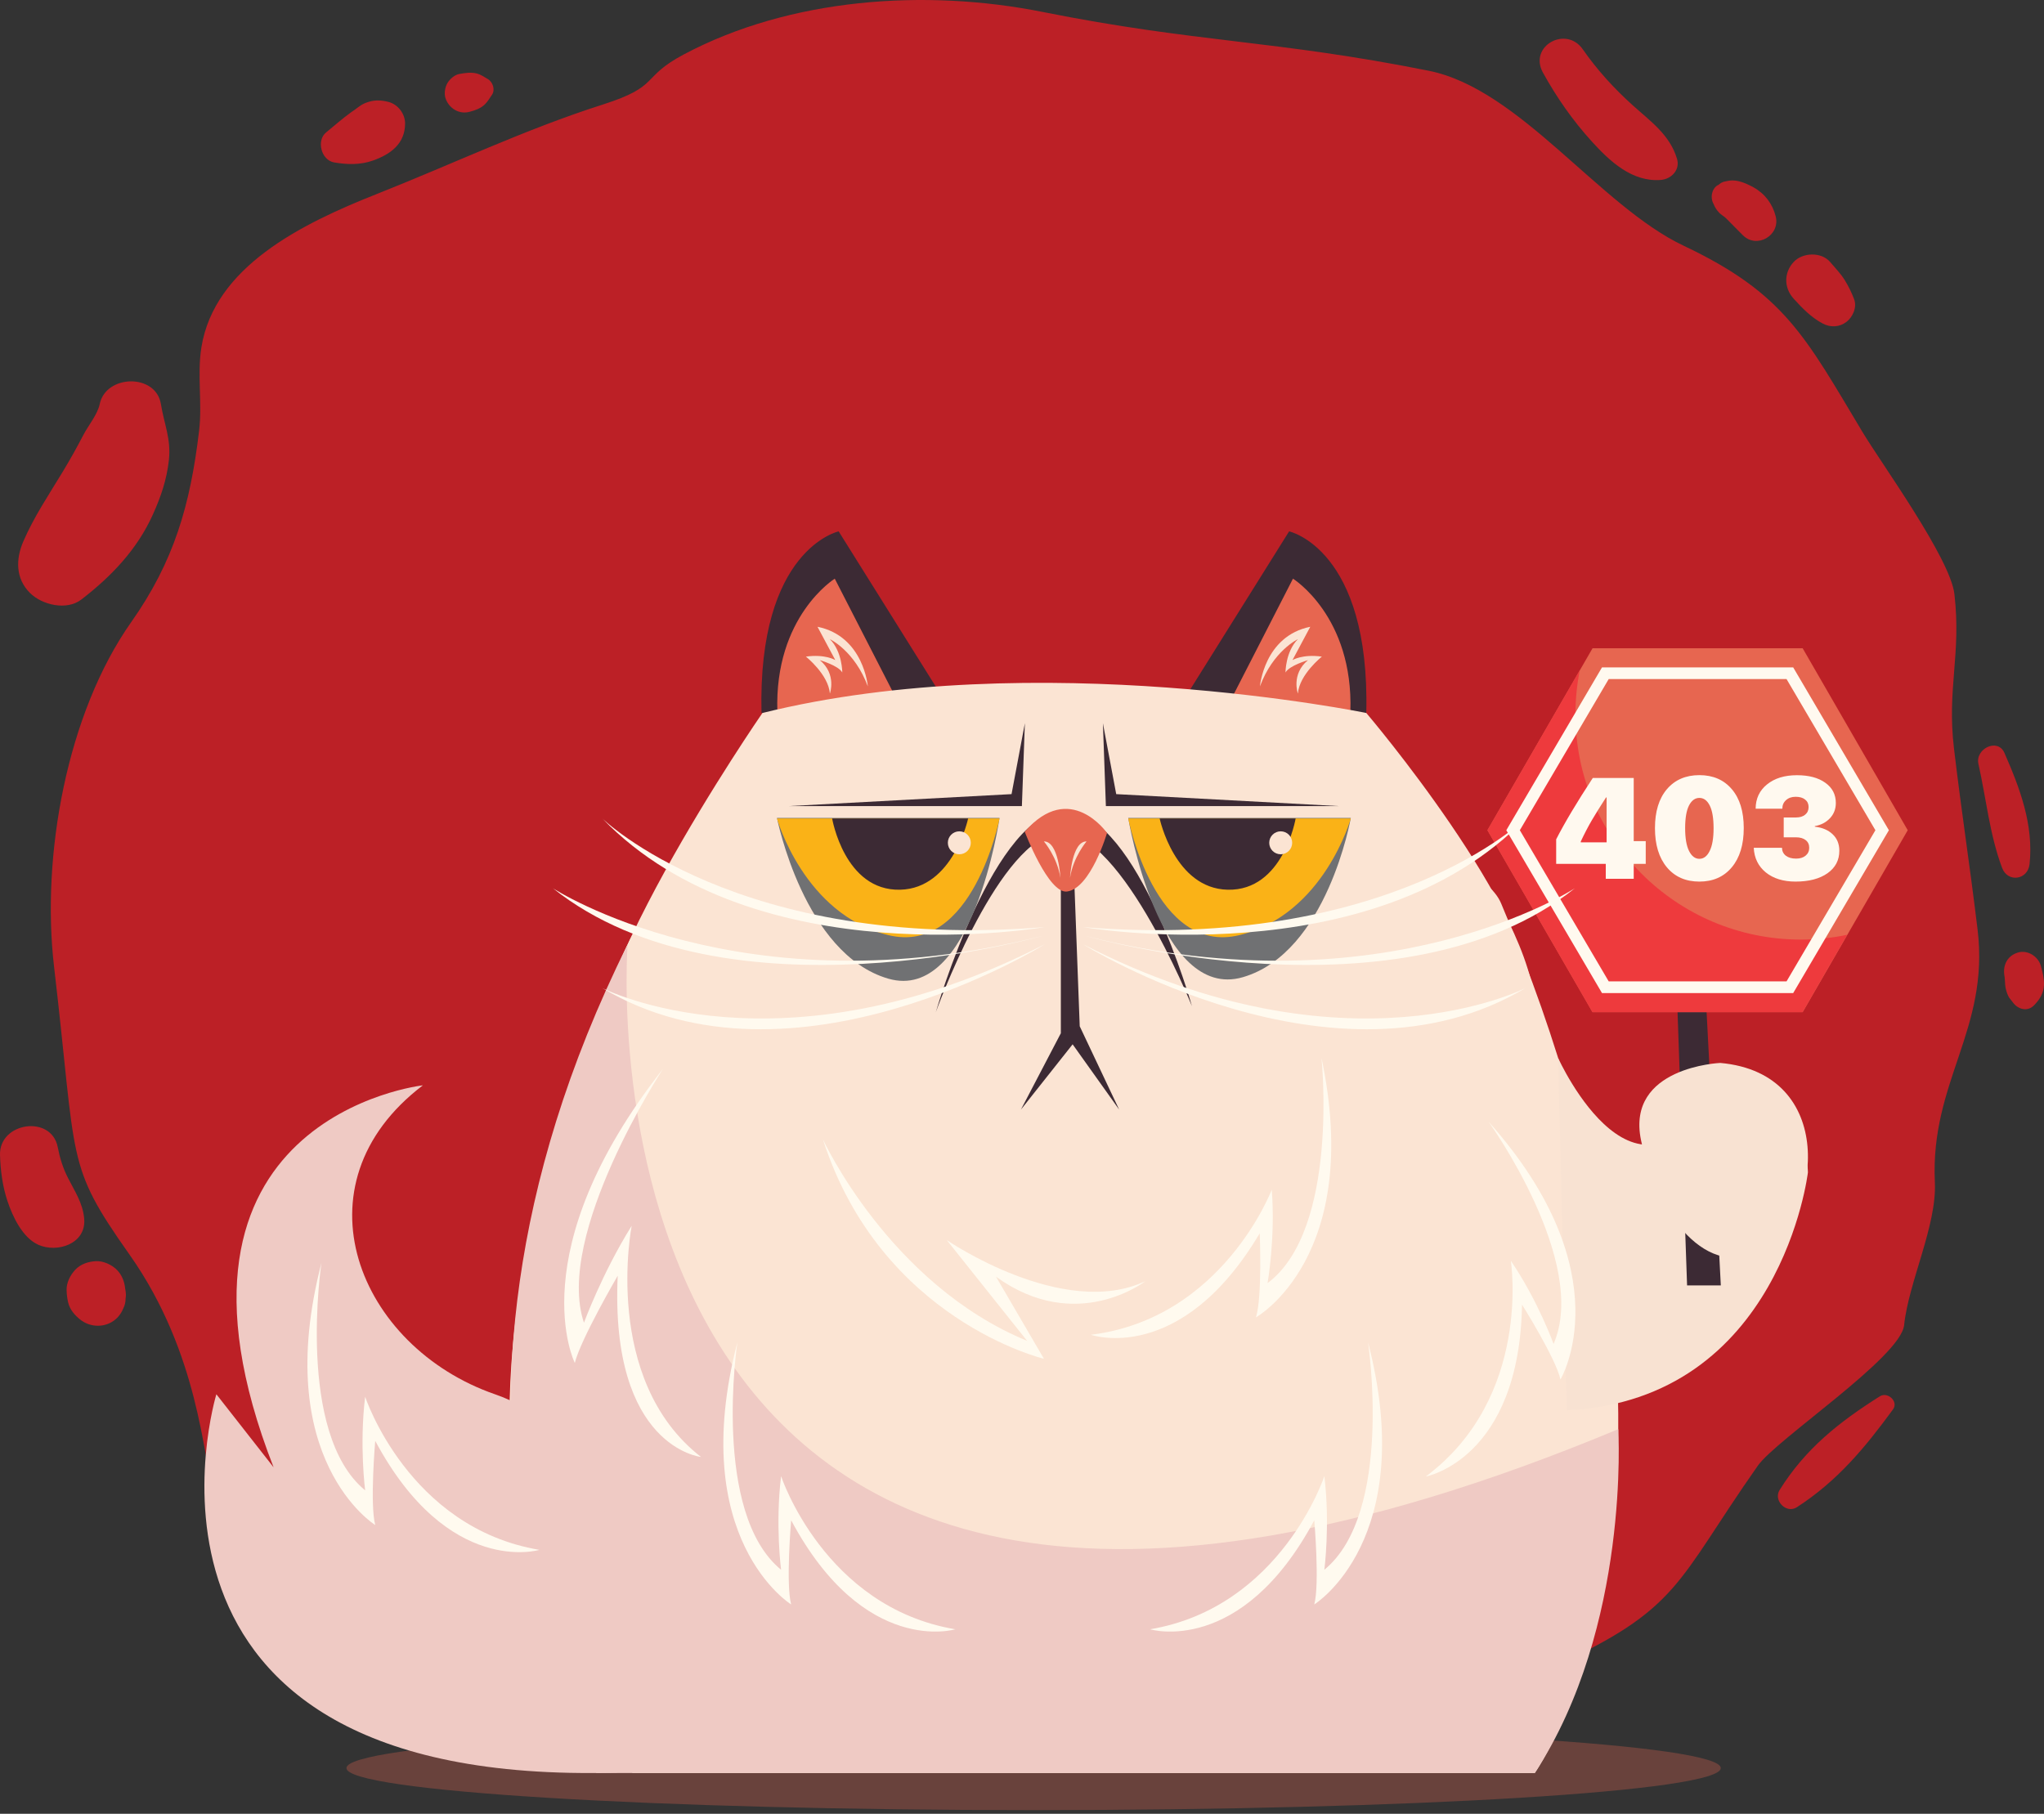 <svg width="400" height="355" viewBox="0 0 400 355" fill="none" xmlns="http://www.w3.org/2000/svg">
<rect x="0" y="0" width="400" height="355" fill="#333333" stroke="none"/>
<path d="M133.819 10.652C154.562 -0.367 181.015 -2.264 204.045 2.34C234.301 8.384 249.325 7.802 279.59 13.846C297.426 17.411 313.059 40.327 329.502 48.106C349.254 57.457 353.296 65.903 364.534 84.644C368.147 90.659 381.655 109.285 382.465 116.253C383.847 128.093 380.978 134.708 382.389 146.548C384.009 160.074 385.363 168.406 387.002 181.932C389.376 201.521 377.699 211.712 378.642 231.425C379.043 239.852 373.495 250.966 372.627 259.355C371.979 265.637 347.633 281.699 344.001 286.866C327.92 309.753 328.883 314.958 303.393 326.454C292.545 331.344 288.799 341.306 277.045 343.184C266.817 344.823 256.369 344.07 246.055 343.136C225.617 341.277 213.101 347.483 192.845 344.156C175.658 341.334 153.514 343.241 136.126 344.147C128.005 344.566 114.306 341.611 106.356 339.933C99.331 338.446 80.314 330.363 74.146 326.674C60.905 318.762 47.379 304.768 41.593 290.479C39.686 285.77 39.133 265.094 25.359 245.571C12.747 227.698 15.111 227.917 10.583 189.234C8.038 167.5 13.081 139.627 25.683 121.754C34.081 109.848 37.246 98.78 38.962 84.31C39.61 78.905 38.552 73.376 39.41 68C41.936 52.252 58.904 43.835 73.736 37.972C88.483 32.139 102.858 25.275 117.967 20.461C129.349 16.829 125.259 15.199 133.819 10.652ZM31.488 79.086C30.506 73.033 20.707 73.29 19.515 79.086C19.105 81.088 17.285 83.271 16.312 85.139C15.045 87.58 13.701 89.972 12.28 92.327C9.563 96.826 6.647 101.135 4.559 105.977C3.072 109.428 3.024 113.212 5.855 116.044C8.229 118.417 13.052 119.552 15.922 117.34C21.775 112.831 26.846 107.541 29.915 100.706C31.507 97.169 32.613 93.928 33.051 90.058C33.509 85.911 32.127 83.042 31.488 79.086ZM79.275 24.189C79.255 28.154 76.415 30.213 72.974 31.424C70.486 32.301 67.931 32.224 65.376 31.786C62.879 31.357 61.859 27.515 63.822 25.914C65.634 24.436 66.997 23.216 68.694 21.987C68.837 21.882 69.475 21.443 69.351 21.538C70.333 20.814 70.829 20.347 72.078 19.956C73.441 19.527 74.689 19.603 76.053 19.956C77.911 20.452 79.284 22.292 79.275 24.189ZM96.261 18.574C95.852 19.155 95.461 19.842 94.965 20.347C94.126 21.214 93.02 21.577 91.896 21.882C89.817 22.444 87.825 21.186 87.177 19.203C86.882 18.278 87.082 17.068 87.568 16.248C88.006 15.495 88.96 14.646 89.856 14.485C91.066 14.275 92.172 14.084 93.392 14.408C94.107 14.599 94.793 15.085 95.442 15.457C96.443 16.029 96.967 17.573 96.261 18.574ZM7.514 243.636C4.416 242.254 2.481 238.145 1.461 235.076C0.498 232.197 0.088 229.08 0.002 226.049C-0.179 219.624 10.069 218.127 11.298 224.523C11.708 226.659 12.318 228.613 13.3 230.538C14.654 233.217 16.189 235.429 16.474 238.498C16.922 243.464 11.184 245.276 7.514 243.636ZM24.577 254.16C24.577 254.856 24.425 255.514 24.11 256.124C23.643 257.239 22.928 258.125 21.86 258.755C19.944 259.87 17.514 259.67 15.769 258.326C14.663 257.468 13.672 256.343 13.338 254.932C13.157 254.169 13.062 253.378 13.033 252.597C12.976 251.062 13.71 249.632 14.72 248.526C15.76 247.401 17.304 246.906 18.791 246.839C20.221 246.772 21.86 247.525 22.861 248.526C23.843 249.508 24.358 250.814 24.491 252.177C24.568 252.587 24.634 252.997 24.644 253.397C24.644 253.636 24.615 253.903 24.577 254.16ZM397.174 169.13C396.84 172.228 392.903 172.819 391.797 169.855C389.347 163.315 388.69 156.299 387.164 149.503C386.507 146.567 390.93 144.355 392.255 147.358C395.296 154.298 397.993 161.447 397.174 169.13ZM393.189 195.259C393.199 195.268 393.199 195.287 393.208 195.297C393.189 195.268 393.179 195.259 393.189 195.259ZM399.995 192.809C399.928 194.41 399.137 195.659 398.041 196.774C396.764 198.071 394.933 197.556 393.952 196.25C394.323 196.746 393.208 195.249 393.179 195.259C392.884 194.772 392.693 194.191 392.55 193.648C392.388 193.018 392.379 192.389 392.341 191.76C392.331 191.579 392.312 191.398 392.293 191.217C392.283 191.16 392.274 191.093 392.255 190.998C391.912 188.948 392.77 187.118 394.838 186.451C396.745 185.831 398.861 187.175 399.385 189.034C399.728 190.235 400.043 191.56 399.995 192.809ZM370.454 275.846C364.925 283.406 359.558 289.869 351.637 294.997C349.568 296.341 346.985 293.682 348.262 291.623C353.315 283.539 359.902 278.315 367.89 273.282C369.405 272.338 371.579 274.312 370.454 275.846ZM325.013 35.218C319.379 35.656 315.032 31.567 311.505 27.687C307.787 23.598 304.604 19.041 301.944 14.208C299.094 9.041 306.462 4.933 309.742 9.652C312.563 13.703 315.852 17.306 319.522 20.614C323.011 23.76 326.748 26.352 328.177 31.061C328.845 33.244 327.072 35.056 325.013 35.218ZM341.094 46.066C340.064 45.055 339.083 44.016 338.053 42.996C338.034 42.977 337.643 42.615 337.567 42.529C337.186 42.234 336.776 41.976 336.433 41.633C335.946 41.128 335.575 40.546 335.336 39.917C335.336 39.908 335.327 39.908 335.327 39.898C334.631 38.688 334.974 36.81 336.309 36.152C335.813 36.562 335.946 36.466 336.699 35.866C337.033 35.656 337.395 35.532 337.786 35.475C338.606 35.265 339.397 35.265 340.217 35.456C341.227 35.685 342.238 36.161 343.153 36.667C345.374 37.896 346.871 39.889 347.49 42.329C348.444 46.047 343.849 48.763 341.094 46.066ZM361.35 62.995C359.978 64.053 358.205 64.13 356.689 63.319C354.458 62.137 352.676 60.298 350.998 58.448C349.101 56.342 349.063 53.396 350.998 51.289C352.743 49.383 356.441 49.259 358.157 51.289C359.11 52.414 360.197 53.53 360.979 54.778C361.732 55.989 362.351 57.257 362.847 58.582C363.438 60.145 362.58 62.042 361.35 62.995Z" fill="#BC2026"/>
<g clip-path="url(#clip0)">
<path opacity="0.3" d="M202.277 354.283C276.547 354.283 336.755 350.598 336.755 346.052C336.755 341.506 276.547 337.82 202.277 337.82C128.006 337.82 67.798 341.506 67.798 346.052C67.798 350.598 128.006 354.283 202.277 354.283Z" fill="#E76650"/>
<path d="M184.442 136.488L164.121 104C164.121 104 148.242 107.43 149.022 139.549L184.442 136.488Z" fill="#3C2A34"/>
<path d="M176.194 138.289L163.358 113.26C163.358 113.26 151.5 120.617 152.126 139.283L176.194 138.289Z" fill="#E76650"/>
<path d="M169.832 134.344C169.832 134.344 169.026 124.501 159.98 122.675L163.461 129.191C163.461 129.191 161.497 127.982 157.708 128.514C157.708 128.514 162.098 131.986 162.406 135.742C162.406 135.742 163.77 131.952 160.434 129.208C160.434 129.208 164.07 130.254 164.833 131.618C164.833 131.618 164.833 127.528 162.406 125.101C162.406 125.101 167.251 127.373 169.832 134.344Z" fill="#FBE4D3"/>
<path d="M231.952 136.488L252.273 104C252.273 104 268.153 107.43 267.373 139.549L231.952 136.488Z" fill="#3C2A34"/>
<path d="M240.201 138.289L253.028 113.26C253.028 113.26 264.886 120.617 264.26 139.283L240.201 138.289Z" fill="#E76650"/>
<path d="M246.563 134.344C246.563 134.344 247.369 124.501 256.415 122.675L252.933 129.191C252.933 129.191 254.897 127.982 258.687 128.514C258.687 128.514 254.297 131.986 253.988 135.742C253.988 135.742 252.625 131.952 255.96 129.208C255.96 129.208 252.325 130.254 251.562 131.618C251.562 131.618 251.562 127.528 253.988 125.101C253.988 125.101 249.144 127.373 246.563 134.344Z" fill="#FBE4D3"/>
<path d="M149.202 139.549C149.202 139.549 109.057 197.657 116.705 213.433C124.354 229.21 207.919 307.236 207.919 307.236C207.919 307.236 300.349 216.846 300.349 197.545C300.349 178.245 267.381 139.549 267.381 139.549C267.381 139.549 202.774 126.267 149.202 139.549Z" fill="#FBE4D3"/>
<path d="M123.796 347.021C123.796 347.021 70.233 301.011 122.827 184.83C141.442 143.707 284.255 154.314 293.764 176.821C341.18 289.007 300.349 347.021 300.349 347.021H123.796Z" fill="#FBE4D3"/>
<path d="M122.819 184.855C122.819 184.855 108.706 366.467 316.683 279.721C316.683 279.721 319.084 318.365 300.349 347.021H116.705C116.705 347.021 75.086 280.913 122.819 184.855Z" fill="#EFCAC4"/>
<path d="M207.601 165.212V202.227L199.79 217.172L209.908 204.396L219.014 217.172L211.297 200.864L209.908 163.9L207.601 165.212Z" fill="#3C2A34"/>
<path d="M267.724 262.735C267.724 262.735 272.749 296.124 259.167 307.236C259.167 307.236 260.324 298.37 259.167 288.921C259.167 288.921 250.713 314.567 225.067 318.888C225.067 318.888 242.884 324.29 257.195 297.556C257.195 297.556 258.275 309.971 257.195 314.027C257.195 314.035 277.713 301.345 267.724 262.735Z" fill="#FFFAEF"/>
<path d="M258.61 207.063C258.61 207.063 262.125 240.64 248.055 251.134C248.055 251.134 249.615 242.329 248.878 232.846C248.878 232.846 239.283 258.088 213.466 261.244C213.466 261.244 231.026 267.443 246.52 241.386C246.52 241.386 247.043 253.844 245.783 257.84C245.783 257.831 266.849 246.076 258.61 207.063Z" fill="#FFFAEF"/>
<path d="M144.297 262.735C144.297 262.735 139.273 296.124 152.855 307.236C152.855 307.236 151.697 298.37 152.855 288.921C152.855 288.921 161.309 314.567 186.954 318.888C186.954 318.888 169.137 324.29 154.827 297.556C154.827 297.556 153.746 309.971 154.827 314.027C154.827 314.035 134.308 301.345 144.297 262.735Z" fill="#FFFAEF"/>
<path d="M129.73 209.223C129.73 209.223 108.466 241.711 114.279 258.886C114.279 258.886 117.812 249.222 123.616 239.919C123.616 239.919 117.691 270.006 137.181 285.157C137.181 285.157 119.355 283.331 120.881 249.694C120.881 249.694 113.636 262.11 112.487 266.757C112.487 266.748 101.598 245.064 129.73 209.223Z" fill="#FFFAEF"/>
<path d="M161.034 222.985C161.034 222.985 174.042 251.332 200.999 262.435L185.282 242.715C185.282 242.715 208.064 258.345 224.15 250.749C224.15 250.749 210.662 261.269 194.911 249.874L204.292 265.942C204.274 265.942 172.412 258.354 161.034 222.985Z" fill="#FFFAEF"/>
<path d="M120.744 346.943C120.744 346.943 132.242 285.123 96.882 272.896C70.13 263.644 57.149 231.868 82.76 212.422C82.76 212.422 26.761 218.647 53.539 287.181L42.341 272.887C42.341 272.887 18.847 349.85 120.744 346.943Z" fill="#EFCAC4"/>
<path d="M62.902 247.19C62.902 247.19 57.877 280.578 71.459 291.691C71.459 291.691 70.302 282.825 71.459 273.376C71.459 273.376 79.913 299.022 105.559 303.343C105.559 303.343 87.742 308.745 73.431 282.01C73.431 282.01 72.351 294.426 73.431 298.482C73.431 298.482 52.913 285.792 62.902 247.19Z" fill="#FFFAEF"/>
<path d="M233.256 196.919C233.256 196.919 218.422 160.084 206.221 163.18C194.637 166.121 183.139 198.085 183.139 198.085C183.139 198.085 194.74 157.941 208.75 158.781C222.769 159.621 233.256 196.919 233.256 196.919Z" fill="#3C2A34"/>
<path d="M200.562 141.555L199.979 157.769H154.398L197.955 155.428L200.562 141.555Z" fill="#3C2A34"/>
<path d="M215.833 141.555L216.416 157.769H261.996L218.439 155.428L215.833 141.555Z" fill="#3C2A34"/>
<path d="M200.536 162.785C200.536 162.785 205.175 174.995 208.827 174.489C213.458 173.846 216.639 163.034 216.639 163.034C216.639 163.034 209.402 152.59 200.536 162.785Z" fill="#E76650"/>
<path d="M207.516 171.814C207.516 171.814 207.181 164.672 204.283 164.68C204.274 164.672 206.898 167.715 207.516 171.814Z" fill="#FBE4D3"/>
<path d="M209.402 171.814C209.402 171.814 209.736 164.672 212.634 164.68C212.643 164.672 210.019 167.715 209.402 171.814Z" fill="#FBE4D3"/>
<path d="M152.049 160.084H195.606C195.606 160.084 190.35 196.336 173.827 191.543C157.305 186.75 152.049 160.084 152.049 160.084Z" fill="#707173"/>
<path d="M152.049 160.187H195.606C195.606 160.187 190.35 187.076 173.827 183.02C157.305 178.973 152.049 160.187 152.049 160.187Z" fill="#FAB217"/>
<path d="M162.844 160.187H189.458C189.458 160.187 186.543 173.897 176.151 174.138C165.244 174.395 162.844 160.187 162.844 160.187Z" fill="#3C2A34"/>
<path d="M189.981 164.954C189.981 166.198 188.978 167.201 187.735 167.201C186.5 167.201 185.488 166.198 185.488 164.954C185.488 163.711 186.491 162.708 187.735 162.708C188.978 162.708 189.981 163.711 189.981 164.954Z" fill="#FBE4D3"/>
<path d="M264.346 160.084H220.789C220.789 160.084 226.688 196.053 243.21 191.26C259.733 186.467 264.346 160.084 264.346 160.084Z" fill="#707173"/>
<path d="M264.346 160.187H220.789C220.789 160.187 226.045 187.076 242.567 183.02C259.09 178.973 264.346 160.187 264.346 160.187Z" fill="#FAB217"/>
<path d="M253.551 160.187H226.936C226.936 160.187 229.852 173.897 240.244 174.138C251.15 174.395 253.551 160.187 253.551 160.187Z" fill="#3C2A34"/>
<path d="M248.381 164.954C248.381 166.198 249.384 167.201 250.627 167.201C251.87 167.201 252.873 166.198 252.873 164.954C252.873 163.711 251.87 162.708 250.627 162.708C249.392 162.708 248.381 163.711 248.381 164.954Z" fill="#FBE4D3"/>
<path d="M353.801 229.459C353.801 229.459 348.554 273.993 306.617 276.026L304.911 207.063C304.911 207.063 321.125 242.98 336.755 210.407C336.755 210.407 353.595 217.918 353.801 229.459Z" fill="#F8E2D2"/>
<path d="M333.737 193.575L336.755 251.58H330.153L328.13 193.575H333.737Z" fill="#3C2A34"/>
<path d="M336.653 208.04C336.653 208.04 318.184 208.795 321.133 223.131C324.074 237.467 334.115 251.203 345.287 244.344C356.442 237.476 359.494 210.081 336.653 208.04Z" fill="#F8E2D2"/>
<path d="M311.65 198.103L291.089 162.494L311.65 126.885H352.772L373.333 162.494L352.772 198.103H311.65Z" fill="#E76650"/>
<path d="M308.306 139.789C308.306 136.839 308.606 133.958 309.155 131.163L291.072 162.494L311.633 198.103H352.755L361.492 182.96C358.56 183.569 355.533 183.895 352.421 183.895C328.061 183.904 308.306 164.157 308.306 139.789Z" fill="#EE3A3D"/>
<path d="M350.92 194.364H313.502L294.776 162.494L313.502 130.623H350.92L369.646 162.494L350.92 194.364ZM314.814 192.075H349.617L367.006 162.494L349.617 132.912H314.814L297.425 162.494L314.814 192.075Z" fill="#FFF9EF"/>
<path d="M117.863 160.187C117.863 160.187 144.52 186.279 204.394 181.46C204.394 181.46 147.967 191.32 117.863 160.187Z" fill="#FFFAEF"/>
<path d="M108.2 173.846C108.2 173.846 145.163 198.094 203.931 183.192C203.931 183.192 142.068 200.855 108.2 173.846Z" fill="#FFFAEF"/>
<path d="M117.863 193.378C117.863 193.378 152.666 211.376 204.42 184.83C204.42 184.838 155.024 215.62 117.863 193.378Z" fill="#FFFAEF"/>
<path d="M298.531 160.187C298.531 160.187 271.874 186.279 211.991 181.46C212 181.46 268.427 191.32 298.531 160.187Z" fill="#FFFAEF"/>
<path d="M308.195 173.846C308.195 173.846 271.231 198.094 212.463 183.192C212.463 183.192 274.326 200.855 308.195 173.846Z" fill="#FFFAEF"/>
<path d="M298.531 193.378C298.531 193.378 263.728 211.376 211.974 184.83C211.974 184.838 261.371 215.62 298.531 193.378Z" fill="#FFFAEF"/>
<path d="M291.312 219.547C291.312 219.547 311.033 246.95 304.028 263.044C304.028 263.044 301.009 254.633 295.659 246.753C295.659 246.753 299.86 273.428 279.016 288.99C279.016 288.99 297.331 285.654 297.854 255.344C297.854 255.344 304.482 265.899 305.374 269.998C305.374 269.989 317.832 249.325 291.312 219.547Z" fill="#FFFAEF"/>
<path d="M314.242 172V169.074H304.535V164.275C306.203 161.012 308.591 157.011 311.699 152.271H319.711V164.631H322.062V169.074H319.711V172H314.242ZM309.348 164.699V164.863H314.406V156.072H314.297C313.148 157.84 312.223 159.326 311.521 160.529C310.82 161.723 310.095 163.113 309.348 164.699ZM332.562 172.547C329.883 172.547 327.764 171.617 326.205 169.758C324.646 167.889 323.867 165.333 323.867 162.088C323.867 158.834 324.646 156.291 326.205 154.459C327.773 152.627 329.892 151.711 332.562 151.711C335.233 151.711 337.348 152.627 338.906 154.459C340.465 156.282 341.244 158.82 341.244 162.074C341.244 165.319 340.465 167.876 338.906 169.744C337.348 171.613 335.233 172.547 332.562 172.547ZM330.539 166.559C331.049 167.579 331.724 168.09 332.562 168.09C333.401 168.09 334.071 167.579 334.572 166.559C335.083 165.538 335.338 164.048 335.338 162.088C335.338 160.128 335.087 158.652 334.586 157.658C334.085 156.665 333.41 156.168 332.562 156.168C331.715 156.168 331.036 156.665 330.525 157.658C330.024 158.652 329.773 160.128 329.773 162.088C329.773 164.048 330.029 165.538 330.539 166.559ZM349.064 163.879V159.996H351.471C352.227 159.996 352.824 159.814 353.262 159.449C353.708 159.085 353.932 158.588 353.932 157.959C353.932 157.339 353.708 156.852 353.262 156.496C352.815 156.132 352.195 155.949 351.402 155.949C350.628 155.949 349.999 156.168 349.516 156.605C349.033 157.034 348.791 157.594 348.791 158.287H343.568C343.577 156.309 344.32 154.723 345.797 153.529C347.273 152.326 349.224 151.725 351.648 151.725C353.982 151.725 355.832 152.217 357.199 153.201C358.576 154.176 359.264 155.498 359.264 157.166C359.264 158.333 358.881 159.326 358.115 160.146C357.35 160.958 356.361 161.473 355.148 161.691V161.801C356.616 161.965 357.783 162.462 358.648 163.291C359.514 164.111 359.947 165.187 359.947 166.518C359.947 168.359 359.173 169.826 357.623 170.92C356.074 172.005 353.991 172.547 351.375 172.547C348.987 172.547 347.05 171.95 345.564 170.756C344.088 169.553 343.299 167.944 343.199 165.93H348.723C348.741 166.586 348.996 167.105 349.488 167.488C349.98 167.862 350.65 168.049 351.498 168.049C352.264 168.049 352.879 167.857 353.344 167.475C353.818 167.083 354.055 166.568 354.055 165.93C354.055 165.283 353.822 164.781 353.357 164.426C352.902 164.061 352.264 163.879 351.443 163.879H349.064Z" fill="#FFF9EF"/>
</g>
<defs>
<clipPath id="clip0">
<rect width="333.333" height="250.274" fill="white" transform="translate(40 104)"/>
</clipPath>
</defs>
</svg>
